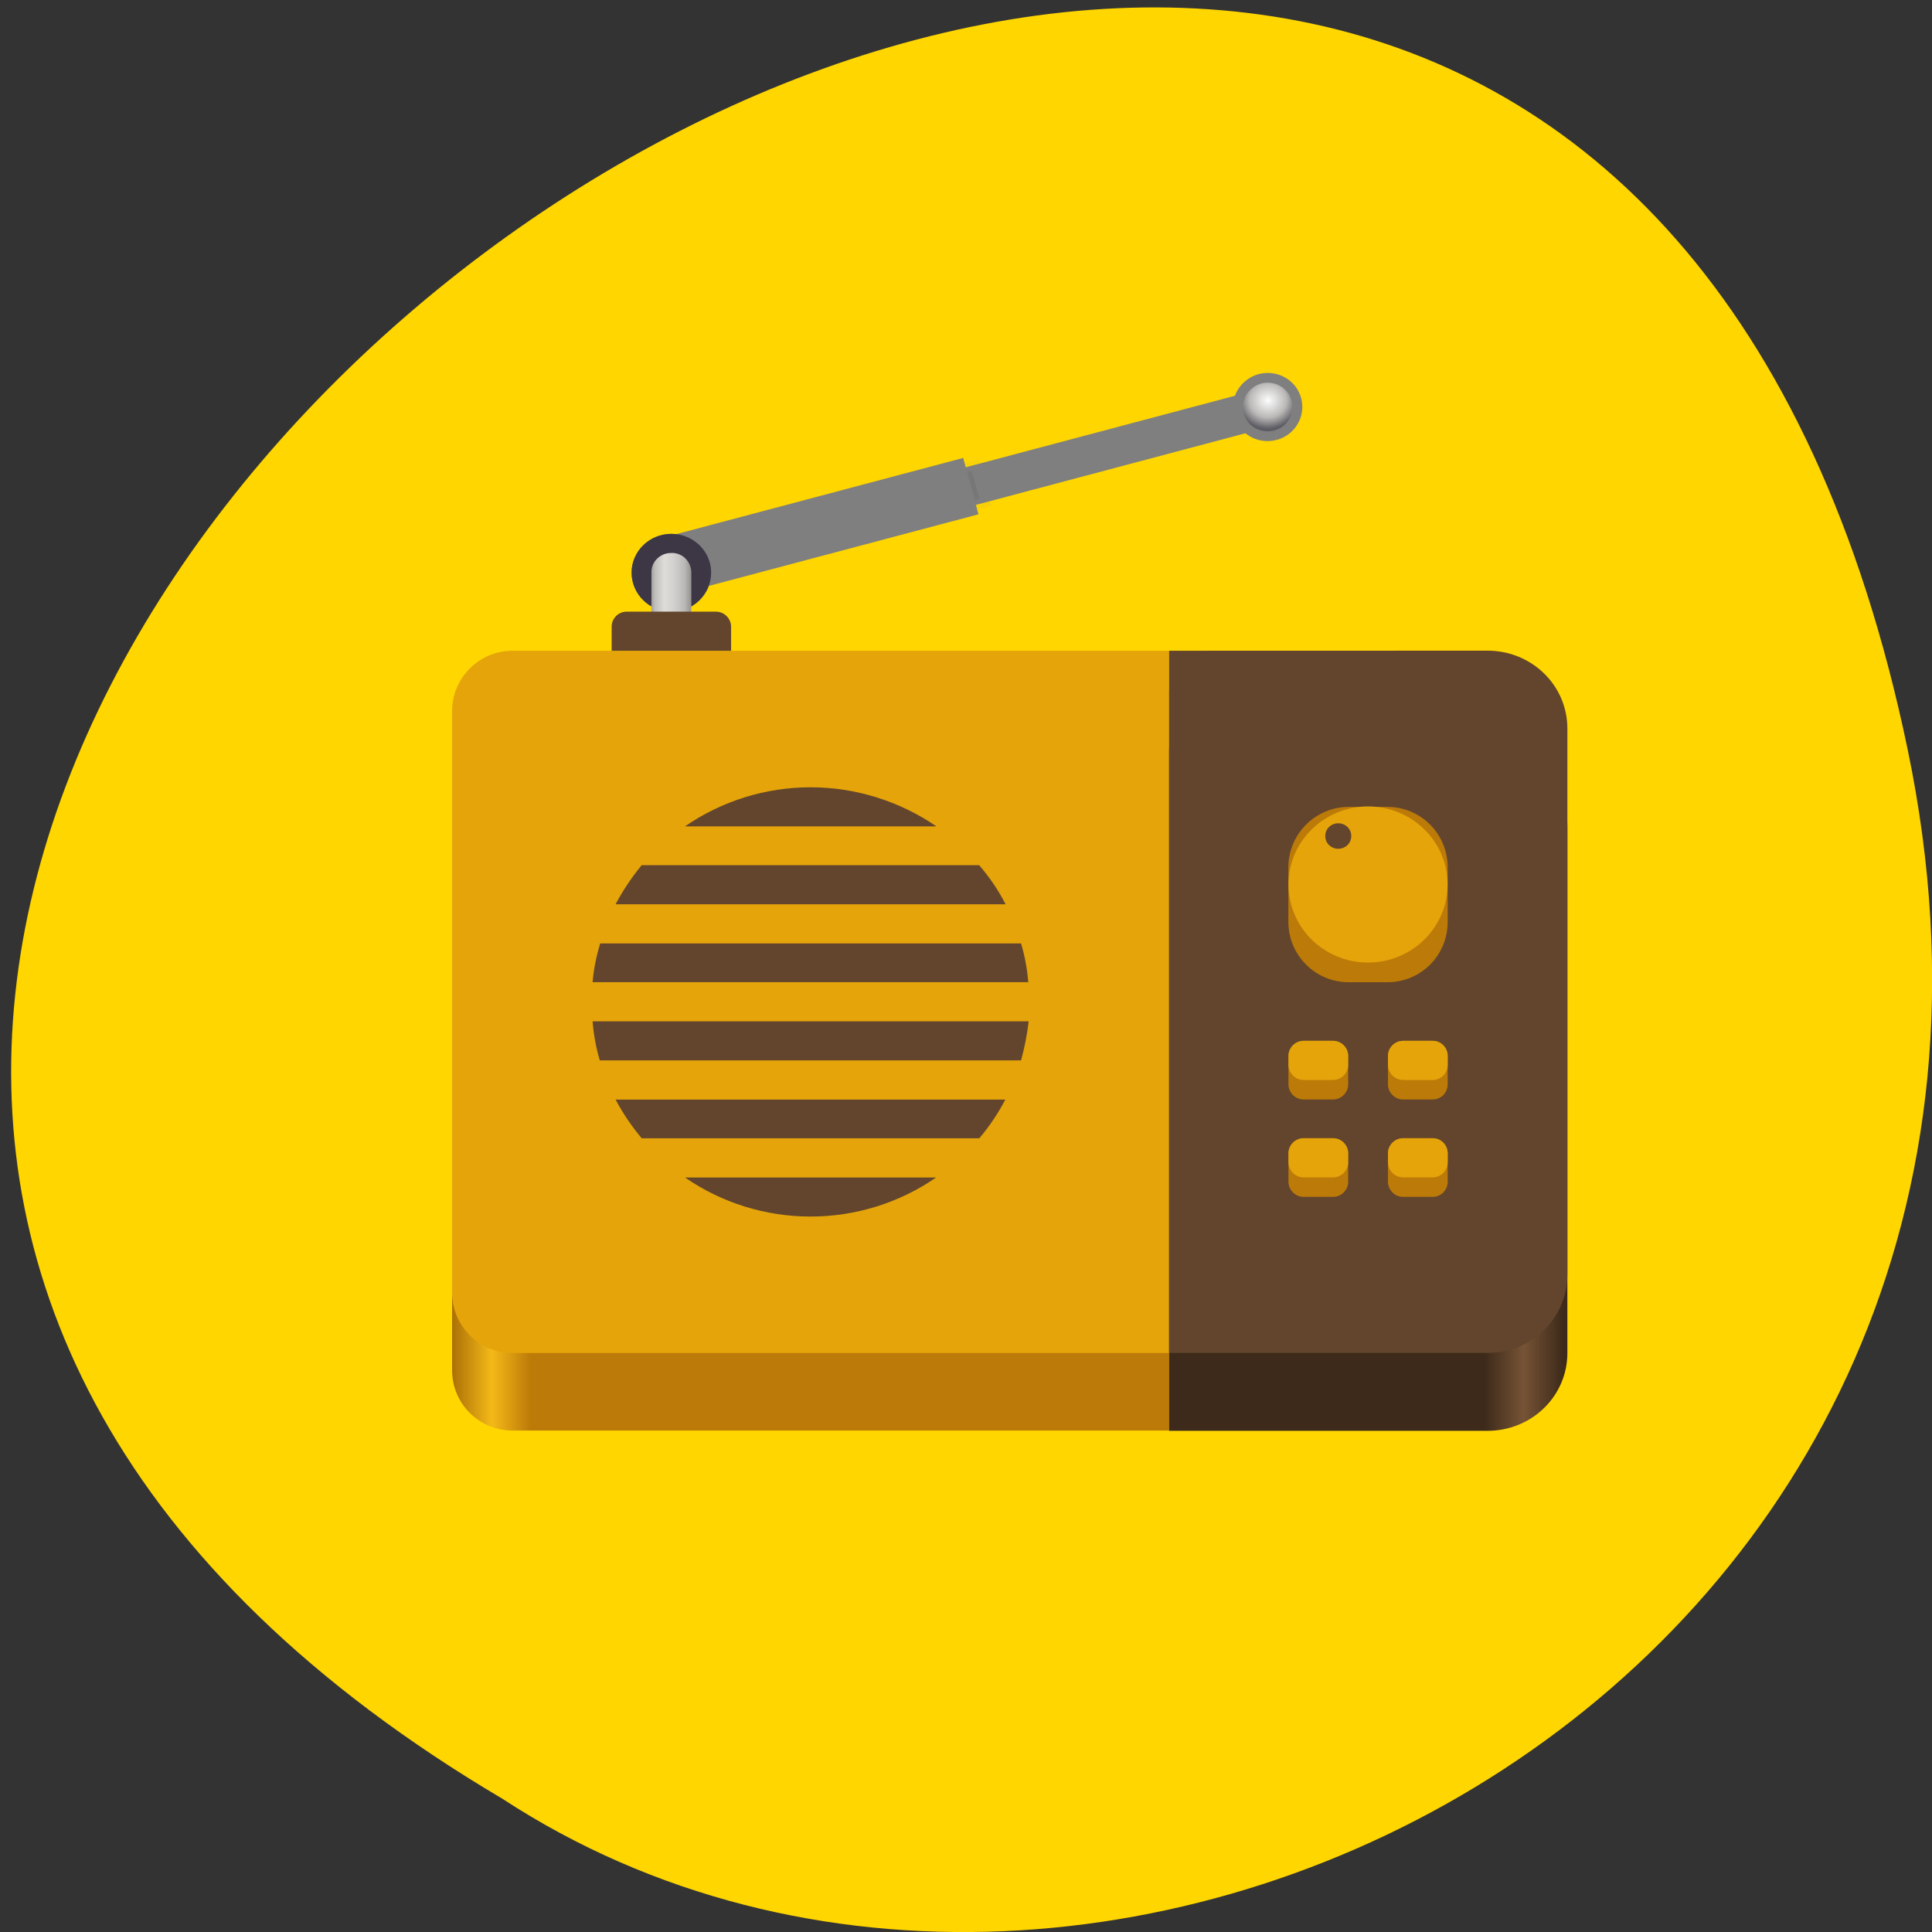<svg xmlns="http://www.w3.org/2000/svg" xmlns:xlink="http://www.w3.org/1999/xlink" viewBox="0 0 22 22"><rect x="0" y="0" width="22" height="22" fill="#333333" stroke="none"/><defs><g id="2" clip-path="url(#1)"><path d="m 61.05 181.9 l 0.996 0.012 l -0.003 4 l -0.996 -0.012" transform="matrix(0.109 -0.029 0.029 0.107 -0.932 -12.372)" stroke="#7f7f7f"/></g><g id="B" clip-path="url(#A)"><path d="m 29.05 183.89 l 62.997 0.021" transform="matrix(0.109 -0.029 0.029 0.107 -0.932 -12.372)" fill="none" stroke="#7f7f7f" stroke-width="4"/><path d="m 29.05 183.89 l 31.996 0.016" transform="matrix(0.109 -0.029 0.029 0.107 -0.932 -12.372)" fill="none" stroke="#7f7f7f" stroke-width="6"/><use xlink:href="#2" mask="url(#3)"/><path d="m 186.89 -92.04 c -0.003 1.64 -1.348 2.992 -2.984 2.982 c -1.679 0.014 -2.992 -1.337 -3.02 -2.986 c 0.012 -1.674 1.357 -3.03 3.03 -3.01 c 1.636 0.01 2.992 1.337 2.98 3.01" transform="matrix(0.029 0.107 -0.109 0.029 -0.932 -12.372)" fill="url(#4)" stroke="#7f7f7f"/><path d="m 8.098 6.52 c 0 0.246 -0.203 0.445 -0.453 0.445 c -0.25 0 -0.453 -0.199 -0.453 -0.445 c 0 -0.242 0.203 -0.441 0.453 -0.441 c 0.25 0 0.453 0.199 0.453 0.441" fill="#77767a"/><path d="m 8.098 6.52 c 0 0.246 -0.203 0.445 -0.453 0.445 c -0.25 0 -0.453 -0.199 -0.453 -0.445 c 0 -0.242 0.203 -0.441 0.453 -0.441 c 0.25 0 0.453 0.199 0.453 0.441" fill="#3d3745"/><path d="m 7.641 6.297 c -0.125 0 -0.227 0.102 -0.223 0.223 v 0.668 c 0 0.121 0.102 0.223 0.227 0.223 c 0.125 0 0.227 -0.102 0.227 -0.223 v -0.668 c 0 -0.059 -0.023 -0.117 -0.066 -0.16 c -0.043 -0.043 -0.102 -0.066 -0.164 -0.063" fill="url(#5)"/><path d="m 7.137 6.965 h 1.016 c 0.094 0 0.172 0.078 0.172 0.172 v 0.324 c 0 0.094 -0.078 0.172 -0.172 0.172 h -1.016 c -0.098 0 -0.172 -0.078 -0.172 -0.172 v -0.324 c 0 -0.094 0.074 -0.172 0.172 -0.172" fill="#62452c"/><g clip-path="url(#6)"><path d="m 5.836 7.855 h 11.324 c 0.379 0 0.688 0.305 0.688 0.687 v 7.06 c 0 0.383 -0.309 0.688 -0.688 0.688 h -11.324 c -0.379 0 -0.688 -0.305 -0.688 -0.688 v -7.06 c 0 -0.383 0.309 -0.687 0.688 -0.687" fill="url(#7)"/></g><g clip-path="url(#8)"><path d="m 5.836 7.41 h 11.324 c 0.379 0 0.688 0.309 0.688 0.688 v 6.621 c 0 0.379 -0.309 0.688 -0.688 0.688 h -11.324 c -0.379 0 -0.688 -0.309 -0.688 -0.688 v -6.621 c 0 -0.379 0.309 -0.688 0.688 -0.688" fill="#e5a40a"/></g><path d="m 13.313 8.523 v 7.77 h 3.625 c 0.504 0 0.91 -0.395 0.91 -0.887 v -5.996 c 0 -0.492 -0.406 -0.887 -0.91 -0.887" fill="url(#9)"/><path d="m 13.313 7.41 v 7.996 h 3.625 c 0.504 0 0.91 -0.398 0.91 -0.891 v -6.219 c 0 -0.492 -0.406 -0.887 -0.91 -0.887" fill="#62452c"/><path d="m 15.359 9.188 h 0.438 c 0.383 0 0.688 0.309 0.688 0.688 v 0.621 c 0 0.383 -0.305 0.688 -0.688 0.688 h -0.438 c -0.379 0 -0.688 -0.305 -0.688 -0.688 v -0.621 c 0 -0.379 0.309 -0.688 0.688 -0.688" fill="#bc7a08"/><path d="m 16.484 10.07 c 0 0.492 -0.406 0.891 -0.906 0.891 c -0.5 0 -0.906 -0.398 -0.906 -0.891 c 0 -0.488 0.406 -0.887 0.906 -0.887 c 0.5 0 0.906 0.398 0.906 0.887" fill="#e5a40a"/><path d="m 15.387 9.52 c 0 0.082 -0.066 0.145 -0.148 0.145 c -0.082 0 -0.148 -0.063 -0.148 -0.145 c 0 -0.082 0.066 -0.145 0.148 -0.145 c 0.082 0 0.148 0.063 0.148 0.145" fill="#62452c"/><path d="m 14.844 11.852 h 0.336 c 0.094 0 0.172 0.078 0.172 0.172 v 0.324 c 0 0.094 -0.078 0.172 -0.172 0.172 h -0.336 c -0.094 0 -0.172 -0.078 -0.172 -0.172 v -0.324 c 0 -0.094 0.078 -0.172 0.172 -0.172" fill="#bc7a08"/><path d="m 14.844 11.852 h 0.336 c 0.094 0 0.172 0.078 0.172 0.172 v 0.102 c 0 0.094 -0.078 0.172 -0.172 0.172 h -0.336 c -0.094 0 -0.172 -0.078 -0.172 -0.172 v -0.102 c 0 -0.094 0.078 -0.172 0.172 -0.172" fill="#e5a40a"/><path d="m 15.977 11.852 h 0.336 c 0.098 0 0.172 0.078 0.172 0.172 v 0.324 c 0 0.094 -0.074 0.172 -0.172 0.172 h -0.336 c -0.094 0 -0.172 -0.078 -0.172 -0.172 v -0.324 c 0 -0.094 0.078 -0.172 0.172 -0.172" fill="#bc7a08"/><path d="m 15.977 11.852 h 0.336 c 0.098 0 0.172 0.078 0.172 0.172 v 0.102 c 0 0.094 -0.074 0.172 -0.172 0.172 h -0.336 c -0.094 0 -0.172 -0.078 -0.172 -0.172 v -0.102 c 0 -0.094 0.078 -0.172 0.172 -0.172" fill="#e5a40a"/><path d="m 14.844 12.961 h 0.336 c 0.094 0 0.172 0.078 0.172 0.172 v 0.324 c 0 0.094 -0.078 0.172 -0.172 0.172 h -0.336 c -0.094 0 -0.172 -0.078 -0.172 -0.172 v -0.324 c 0 -0.094 0.078 -0.172 0.172 -0.172" fill="#bc7a08"/><path d="m 14.844 12.961 h 0.336 c 0.094 0 0.172 0.078 0.172 0.172 v 0.102 c 0 0.094 -0.078 0.172 -0.172 0.172 h -0.336 c -0.094 0 -0.172 -0.078 -0.172 -0.172 v -0.102 c 0 -0.094 0.078 -0.172 0.172 -0.172" fill="#e5a40a"/><path d="m 15.977 12.961 h 0.336 c 0.098 0 0.172 0.078 0.172 0.172 v 0.324 c 0 0.094 -0.074 0.172 -0.172 0.172 h -0.336 c -0.094 0 -0.172 -0.078 -0.172 -0.172 v -0.324 c 0 -0.094 0.078 -0.172 0.172 -0.172" fill="#bc7a08"/><path d="m 15.977 12.961 h 0.336 c 0.098 0 0.172 0.078 0.172 0.172 v 0.102 c 0 0.094 -0.074 0.172 -0.172 0.172 h -0.336 c -0.094 0 -0.172 -0.078 -0.172 -0.172 v -0.102 c 0 -0.094 0.078 -0.172 0.172 -0.172" fill="#e5a40a"/><path d="m 9.23 8.965 c -0.512 0 -1.01 0.156 -1.43 0.445 h 2.863 c -0.422 -0.289 -0.922 -0.445 -1.434 -0.445 m -1.922 0.887 c -0.113 0.137 -0.215 0.289 -0.297 0.445 h 4.441 c -0.082 -0.16 -0.184 -0.309 -0.301 -0.445 m -4.316 0.891 c -0.043 0.145 -0.074 0.293 -0.086 0.441 h 4.961 c -0.012 -0.148 -0.039 -0.297 -0.082 -0.441 m -4.879 0.887 c 0.012 0.152 0.039 0.301 0.082 0.445 h 4.797 c 0.039 -0.145 0.07 -0.293 0.086 -0.445 m -4.703 0.891 c 0.082 0.156 0.184 0.305 0.297 0.441 h 3.844 c 0.117 -0.137 0.215 -0.285 0.297 -0.441 m -3.648 0.887 c 0.418 0.289 0.918 0.445 1.43 0.445 c 0.512 0 1.012 -0.156 1.43 -0.445" fill="#62452c"/></g><clipPath id="8"><path d="m 5 7 h 8.313 v 9 h -8.313"/></clipPath><clipPath id="6"><path d="m 5 7 h 8.313 v 9.961 h -8.313"/></clipPath><clipPath id="A"><path d="M 0,0 H22 V22 H0 z"/></clipPath><clipPath id="1"><path d="M 0,0 H22 V22 H0 z"/></clipPath><filter id="0" filterUnits="objectBoundingBox" x="0" y="0" width="22" height="22"><feColorMatrix type="matrix" in="SourceGraphic" values="0 0 0 0 1 0 0 0 0 1 0 0 0 0 1 0 0 0 1 0"/></filter><linearGradient id="9" gradientUnits="userSpaceOnUse" x1="8" x2="120" gradientTransform="matrix(0.113 0 0 0.111 4.243 3.411)"><stop stop-color="#ab7006"/><stop offset="0.036" stop-color="#f4b918"/><stop offset="0.071" stop-color="#3d2a1a"/><stop offset="0.929" stop-color="#3d2a1a"/><stop offset="0.964" stop-color="#765335"/><stop offset="1" stop-color="#3d2a1a"/></linearGradient><linearGradient id="7" gradientUnits="userSpaceOnUse" x1="8" x2="120" gradientTransform="matrix(0.113 0 0 0.111 4.243 -15.691)"><stop stop-color="#ab7006"/><stop offset="0.036" stop-color="#f4b918"/><stop offset="0.071" stop-color="#bc7a08"/><stop offset="0.929" stop-color="#bc7a08"/><stop offset="0.964" stop-color="#62452c"/><stop offset="1" stop-color="#ab7006"/></linearGradient><linearGradient id="5" gradientUnits="userSpaceOnUse" x1="28" x2="32" gradientTransform="matrix(0.113 0 0 0.111 4.243 -15.691)"><stop stop-color="#9a9995"/><stop offset="0.119" stop-color="#c0bfbb"/><stop offset="0.351" stop-color="#deddd9"/><stop offset="0.602" stop-color="#d1d0ce"/><stop offset="0.853" stop-color="#bab9b7"/><stop offset="1" stop-color="#9a9995"/></linearGradient><mask id="3"><g filter="url(#0)"><use xlink:href="#2"/></g></mask><radialGradient id="4" gradientUnits="userSpaceOnUse" cx="183.22" cy="-92.15" r="3" gradientTransform="matrix(0.945 0.253 -0.267 0.998 -14.508 -46.648)"><stop stop-color="#fdfdfd"/><stop offset="0.6" stop-color="#bab9b7"/><stop offset="1" stop-color="#5d5b63"/></radialGradient></defs><path d="m 21.723 8.535 c -4.273 -20.539 -33.656 1.508 -16 11.949 c 6.855 4.477 18.199 -1.387 16 -11.949" fill="#ffd600"/><use xlink:href="#B"/></svg>